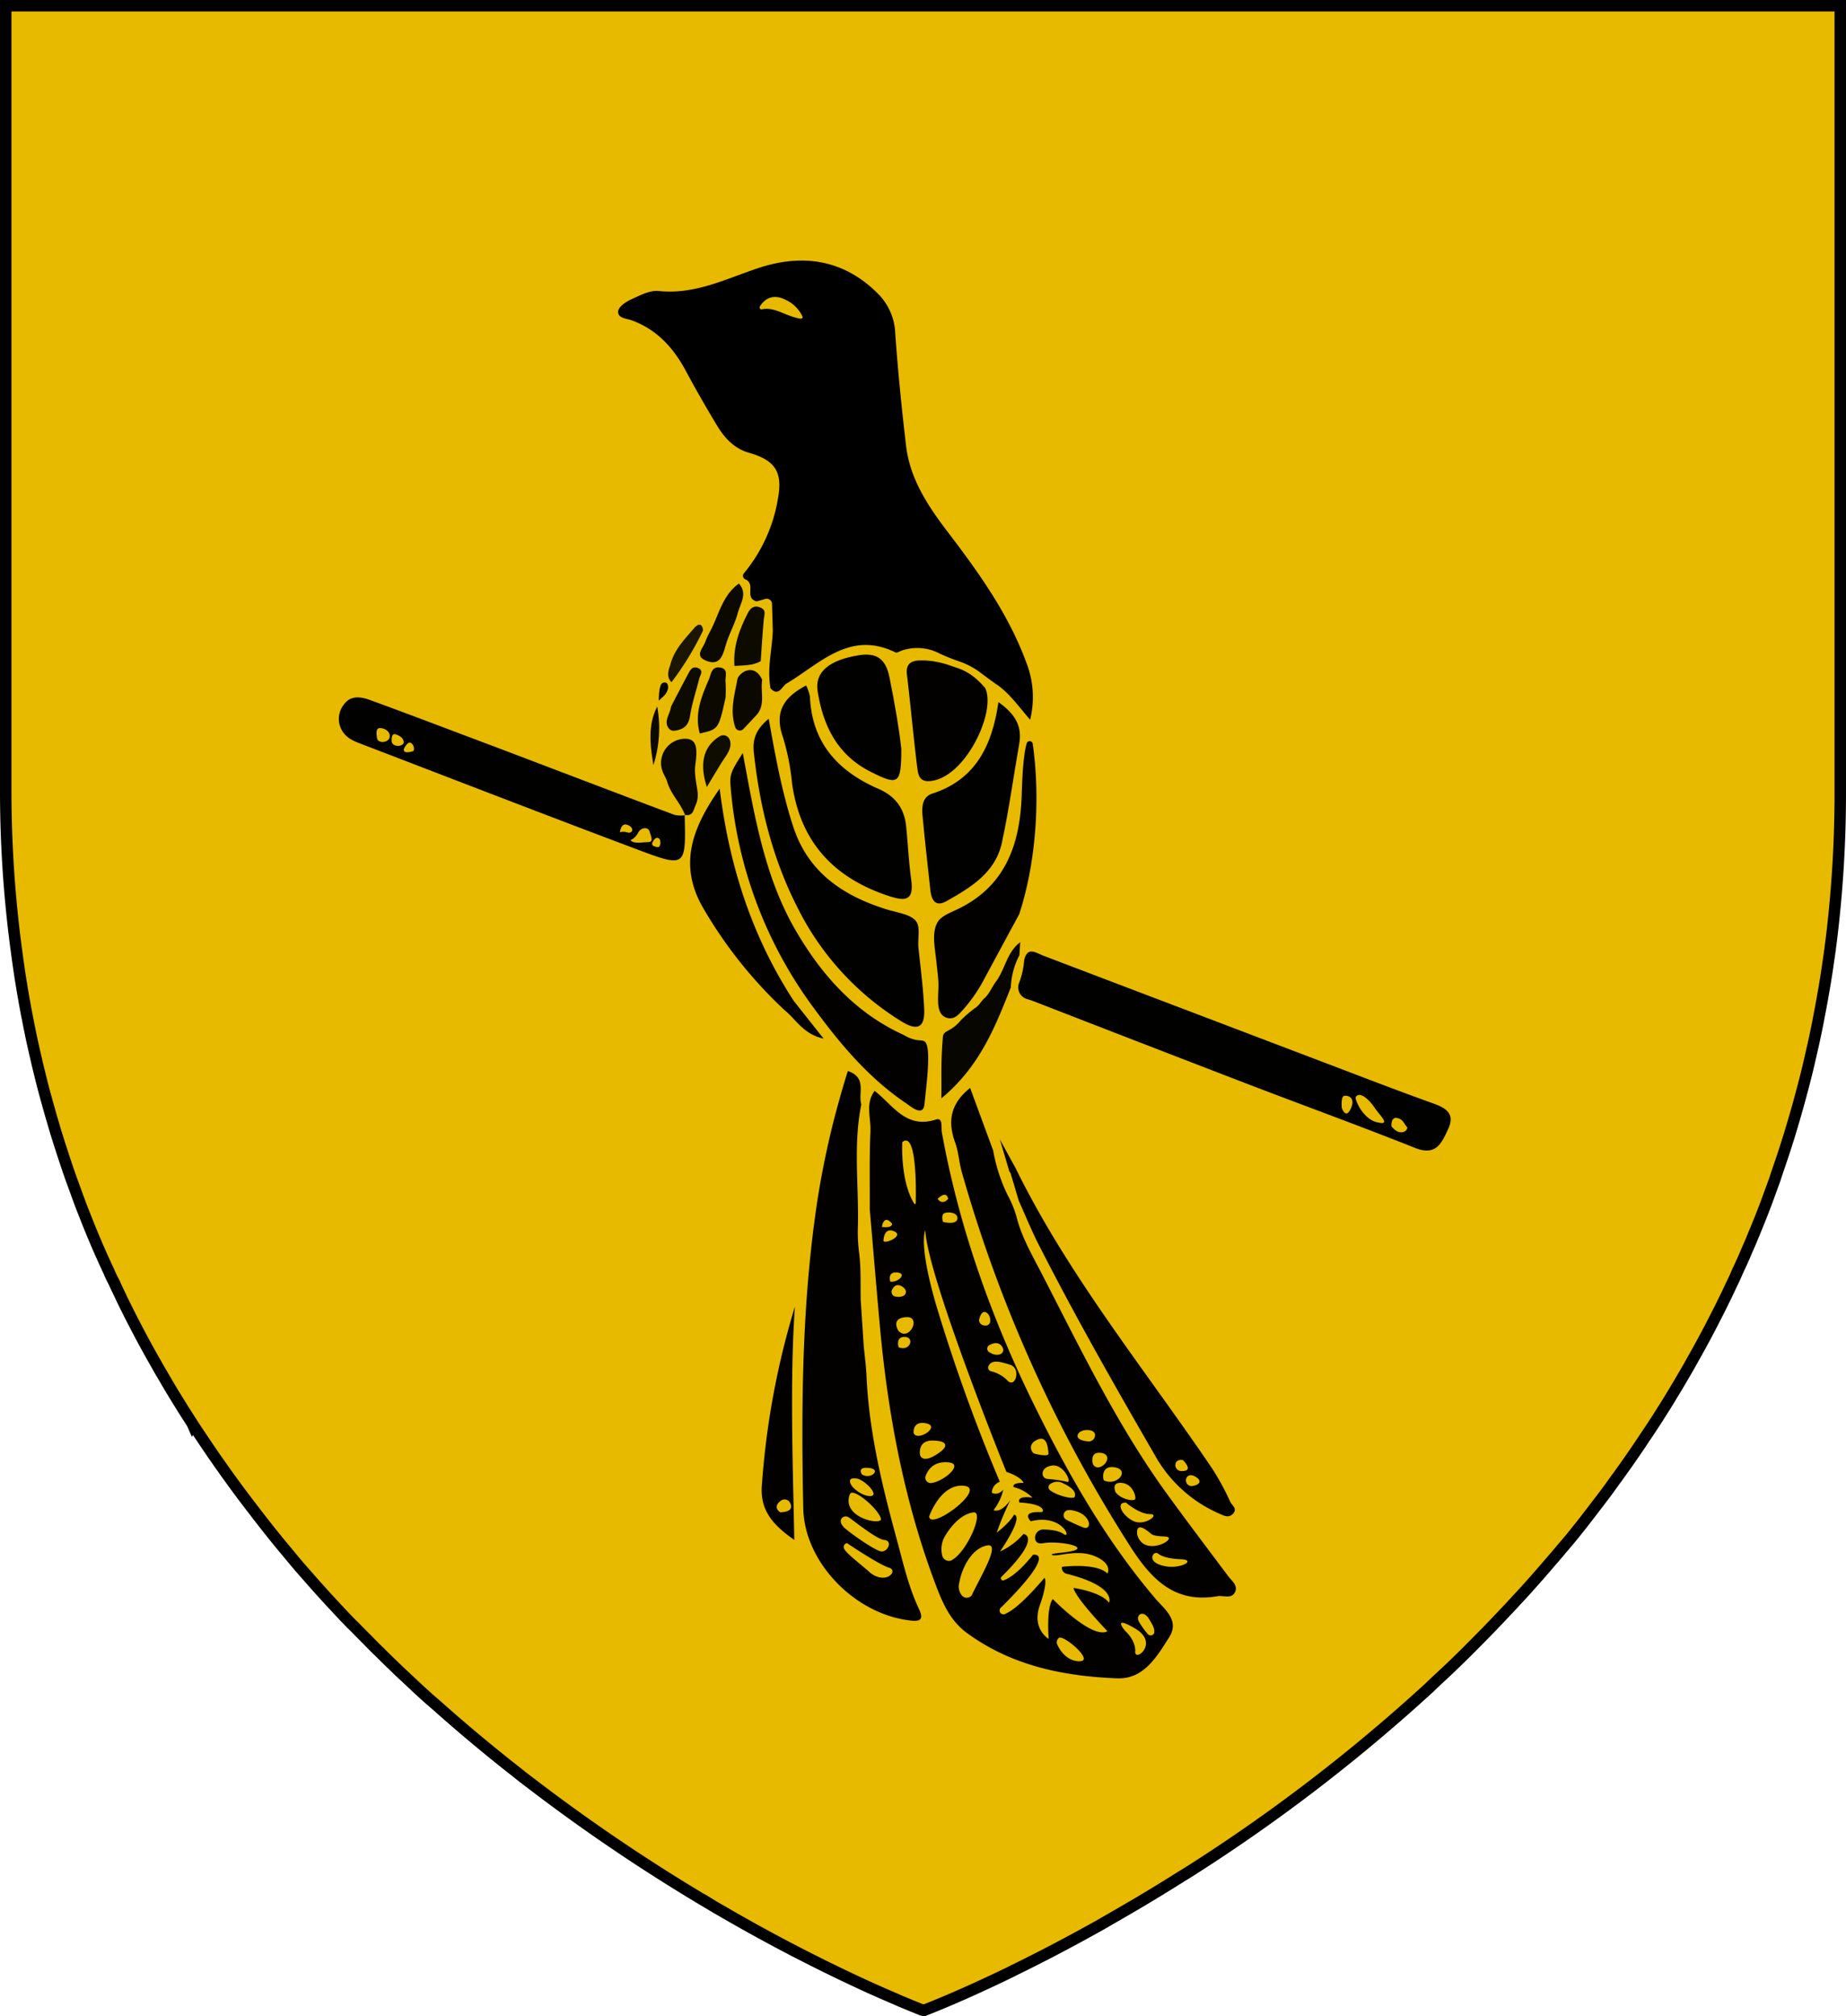 <svg xmlns="http://www.w3.org/2000/svg" viewBox="0 0 483 527.48"><defs><style>.cls-1{fill:#e7ba00;}.cls-2{fill:#020100;}.cls-3{fill:#010000;}.cls-4{fill:#010100;}.cls-5{fill:#020200;}.cls-6{fill:#080600;}.cls-7{fill:#0b0900;}.cls-8{fill:#0a0800;}.cls-9{fill:#0d0a00;}.cls-10{fill:#0f0c00;}.cls-11{fill:#1b1600;}.cls-12{fill:#0d0b00;}.cls-13{fill:none;stroke:#000;stroke-width:3px;}</style></defs><title>House Baelish</title><g id="Layer_2" data-name="Layer 2"><path class="cls-1" d="M927,122.76V328.6a314.37,314.37,0,0,1-2.28,38c-.11.93-.24,1.86-.36,2.79s-.24,1.86-.39,2.79q-.7,5.05-1.61,10c-.07.44-.15.87-.23,1.31-.15.8-.29,1.6-.45,2.39s-.34,1.8-.51,2.69l-.45,2.22-.24,1.16c-.15.71-.3,1.44-.47,2.15q-.8,3.55-1.61,7l-.58,2.32-.52,2q-1.52,5.88-3.27,11.61c-.29,1-.59,1.94-.9,2.92l-.6,1.88c-.19.63-.39,1.25-.6,1.86l-1.1,3.26c-.37,1.09-.68,2-1,3-.47,1.28-.92,2.55-1.39,3.81-.36,1-.73,2-1.11,3l-.19.49c-.43,1.14-.87,2.25-1.32,3.37s-.87,2.16-1.32,3.19a3.35,3.35,0,0,1-.18.42c-.4,1-.8,2-1.25,3s-.75,1.75-1.13,2.62l-.66,1.49c-.47,1.07-.95,2.12-1.44,3.15s-.9,2-1.36,2.93l-1,2.12c-.3.63-.6,1.25-.91,1.88-.63,1.32-1.31,2.64-2,4q-2.53,5-5.19,9.77l-2,3.57-.11.21q-2.13,3.71-4.33,7.33c-.71,1.2-1.46,2.39-2.18,3.54-.1.16-.19.31-.3.46-.55.89-1.12,1.78-1.69,2.66l-.66,1c-.65,1-1.31,2-2,3l-.13.18c-.66,1-1.32,2-2,3l-.45.67q-2.26,3.28-4.54,6.46l-.31.42c-.8,1.07-1.54,2.14-2.31,3.19s-1.66,2.23-2.5,3.32q-2.29,3-4.61,6l-.8,1c-.73.93-1.48,1.85-2.22,2.76L854,526.61l-.57.69L851,530.1q-2.83,3.32-5.72,6.53c-.75.85-1.52,1.69-2.29,2.51l-2.22,2.39q-3,3.19-5.93,6.24-2.76,2.83-5.53,5.59c-.91.91-1.84,1.82-2.76,2.71s-1.85,1.78-2.78,2.67l-2.28,2.11c-.68.65-1.36,1.28-2.05,1.91a448.64,448.64,0,0,1-61.76,47.47c-.86.55-1.73,1.1-2.58,1.6q-6.42,4.07-12.46,7.63l-2.41,1.4-2.36,1.36-2.34,1.35-2.22,1.28c-8.35,4.68-15.91,8.59-22.38,11.76l-1.61.8c-10.63,5.15-18.11,8.22-21,9.35l-.42.18-.61.23-.14.06h-.08l-.23-.1-.21,0-1.07-.42-.55-.23c-.87-.34-2-.8-3.36-1.38l-.47-.18c-1.76-.8-3.88-1.67-6.33-2.77l-1.39-.61a443.16,443.16,0,0,1-39.74-20.6c-.8-.45-1.61-.92-2.36-1.38a473.14,473.14,0,0,1-44.78-30l-2.62-2c-1-.75-2-1.52-2.95-2.29l-2.81-2.21c-6.19-4.92-12.43-10.15-18.64-15.69L558.08,566q-2.3-2.05-4.59-4.2l-1.67-1.57L550,558.54l-2-1.94c-1.12-1.07-2.24-2.16-3.34-3.26-.84-.8-1.69-1.67-2.52-2.51l-.24-.26q-1.25-1.25-2.5-2.51c-.66-.68-1.32-1.36-2-2l-2-2.07-.13-.15-2.1-2.24q-3.36-3.61-6.66-7.36c-.68-.8-1.36-1.55-2-2.35-.57-.65-1.12-1.28-1.66-1.94l-2-2.39q-4.26-5.11-8.39-10.48-1.13-1.45-2.24-2.92c-1.89-2.47-3.73-5-5.57-7.55l-1.68-2.39c-.13-.16-.24-.34-.36-.5-.59-.85-1.19-1.7-1.77-2.55-.95-1.38-1.89-2.77-2.82-4.17q-1.11-1.64-2.18-3.31l-.15-.24-2.22-3.47c-.07-.13-.15-.24-.22-.37-.71-1.14-1.41-2.27-2.1-3.4s-1.49-2.46-2.21-3.7-1.44-2.39-2.13-3.67q-4.6-8-8.77-16.47c-.35-.69-.69-1.38-1-2.08-.22-.44-.44-.89-.65-1.35-.43-.87-.8-1.75-1.25-2.63a27.17,27.17,0,0,1-1.15-2.47l-.23-.48c-.26-.58-.52-1.16-.8-1.75l-.26-.57c-.26-.58-.52-1.18-.8-1.77q-1.44-3.26-2.78-6.58c-.42-1-.8-2-1.23-3.07-.1-.26-.21-.53-.31-.8-.4-1-.8-2-1.16-3s-.68-1.82-1-2.74l-.23-.65c-.18-.45-.34-.91-.5-1.36q-1-2.69-1.89-5.44c-.21-.6-.4-1.21-.6-1.8-.26-.8-.51-1.54-.75-2.31-.14-.42-.26-.8-.39-1.22-.26-.8-.5-1.6-.75-2.39-.31-1-.61-2.06-.92-3.1-.18-.65-.39-1.28-.57-2-.37-1.28-.74-2.58-1.08-3.89-.19-.68-.37-1.35-.55-2-.13-.5-.26-1-.39-1.51-.32-1.22-.63-2.46-.92-3.7-.18-.7-.35-1.4-.52-2.11-.07-.29-.13-.57-.19-.85-.37-1.55-.71-3.11-1.07-4.69-.26-1.16-.5-2.33-.74-3.5-.14-.71-.29-1.43-.43-2.14s-.32-1.6-.47-2.45a2.13,2.13,0,0,0-.1-.47c-.15-.8-.3-1.64-.45-2.48s-.31-1.84-.47-2.77-.3-1.8-.45-2.71q-.87-5.52-1.56-11.17A314.73,314.73,0,0,1,447,328.58V122.76Z" transform="translate(-445.5 -121.26)"/></g><g id="Layer_5" data-name="Layer 5"><path class="cls-2" d="M653.48,463.12A210.62,210.62,0,0,0,644.83,510c-.45,6.35,2.76,10.14,8.5,14.15C652.93,504.1,652.16,482.16,653.48,463.12Zm-3.81,53.8s-2.26-1.29.18-3.07a1.61,1.61,0,0,1,2.32.5C652.77,515.41,652.88,516.77,649.67,516.92Z" transform="translate(-445.5 -121.26)"/><path class="cls-2" d="M710.92,429.24l-.39-.73a1.2,1.2,0,0,1,.17-.21A5.85,5.85,0,0,0,710.92,429.24Z" transform="translate(-445.5 -121.26)"/><path d="M617.88,304.56s-.07-4.21,1-4.62,1.44.26,1.43,1.26a3.83,3.83,0,0,1-1.35,2.35Z" transform="translate(-445.5 -121.26)"/><path d="M714.12,294.84c-4.63-12.74-12.41-23.6-20.53-34.25-5.17-6.77-9.92-13.83-11-22.54-1.16-9.89-2.17-19.8-2.86-29.73a15.43,15.43,0,0,0-4.7-10.4c-9-8.93-19.8-10.27-31.1-6.53-8.56,2.84-16.58,7-26.07,6-2.32-.25-4.92,1.17-7.23,2.21-1.35.61-3.19,1.84-3.37,3-.29,1.92,2.18,2,3.48,2.45,6.7,2.44,11,7.26,14.27,13.36,2.59,4.85,5.35,9.62,8.19,14.34,2,3.27,4.57,5.95,8.38,7,6.64,1.92,8.74,4.93,7.5,11.76a41,41,0,0,1-8.94,19.74,1,1,0,0,0,.4,1.59c2.84,1.25-.4,4.83,2.91,5.75.07,0,1.24-.33,2.29-.63a1.39,1.39,0,0,1,1.76,1.29l.2,7.09c-.25,5.59-1.5,9.5-.61,15,2.19,2.31,3-.53,4.2-1.25,8.8-5.24,16.55-14,28.53-8.14.38.19,1.09-.31,1.64-.49a12.56,12.56,0,0,1,9.86.77,51,51,0,0,0,5.21,2.09,19.5,19.5,0,0,1,5.41,2.86c1.33,1,2.68,2,4.09,3,3.39,2.19,5.81,5.7,9,9.38A24.6,24.6,0,0,0,714.12,294.84Zm-59.25-90.21c-4-.69-6.54-3.13-10-2.45a.5.5,0,0,1-.55-.74c.89-1.46,3-3.69,6.84-1.69a8.94,8.94,0,0,1,4.29,4.29C655.64,204.4,655.28,204.7,654.87,204.63Z" transform="translate(-445.5 -121.26)"/><path class="cls-2" d="M747.75,539.42c-13-15.28-22.8-32.59-31.57-50.38-11.23-22.78-19.78-46.66-24.3-71.81l0-.23c-.11-1.21.27-3.41-1.53-2.83-7.85,2.52-11.22-3.82-16-7.51-2.45,3.22-1,6.89-1.1,10.34a2.43,2.43,0,0,1,0,.27c-.31,6.78-.14,13.58-.18,20.38.86,9.92,1.68,19.84,2.57,29.75,2.09,23.38,6.33,46.32,14.63,68.34,1.78,4.73,3.78,9.48,8.17,12.71,11.75,8.63,25.36,11.36,39.41,11.91h.45c6.6,0,10-5.83,13.16-10.83C754.19,545.13,750.15,542.26,747.75,539.42Zm-18.81-18.54c-1.44-.55-3.25-1.41-4.41-2a1.34,1.34,0,0,1,.38-2.52,5.17,5.17,0,0,1,1.9.21C731.12,517.74,731.25,521.75,728.94,520.88Zm-2.25-8c-.27.74-4.76-.33-6.5-1.78a1,1,0,0,1,0-1.51,3.17,3.17,0,0,1,3.58-.21C726.69,510.75,727,512,726.69,512.88Zm-2-3.94a33.92,33.92,0,0,0-5.12-.75c-1.77-.17-2-3.07,1.19-3.5S726,509.38,724.74,508.94ZM717,497.88c2.62-1.13,2.69,2.56,2.84,3.62s-3.68.1-3.84,0C715.25,501,714.38,499,717,497.88Zm-7.92-15.46a8.9,8.9,0,0,0-4.32-2.41,1,1,0,0,1-.66-1.3c.86-1.9,3.22-1.17,5.73-.38C712.75,479.25,711.17,484.67,709.08,482.42Zm-1.5-9c1.38,1.69-.81,3.26-3.31,1.56a1.06,1.06,0,0,1,.1-1.81C705.34,472.64,706.67,472.28,707.58,473.39Zm-5.85-7.13c.27-1,.8-2.14,1.77-1.68,1.4.67,1.82,4.07-.81,3.35A1.36,1.36,0,0,1,701.73,466.26ZM696,439.79c.17,1.38-1.58,1.71-3.79,1.13,0,0-.54-1.84.37-2.25S695.83,438.42,696,439.79Zm-2.42-4.87s-1.41,1.83-2.75,0C690.83,434.92,693.08,432.5,693.58,434.92Zm-12-14.84c3.8-3.2,3.61,12.62,3.52,16a.21.21,0,0,1-.38.11C681,430.28,681.58,420.08,681.58,420.08Zm-2.66,21.34s.15,1.23-2.67.83C676.25,442.25,676.67,438.75,678.92,441.42Zm-2.25,4.33s.08-3.58,2.83-2.33S676.42,447.06,676.67,445.75Zm3.57,8.42c2.68.25.32,2.66-1.79,2.41C678.45,456.58,677.56,453.92,680.24,454.17Zm-1.38,4.61c.41-.89,1.19-1.77,2.58-1,2.09,1.24,1,3.25-1.72,2.68A1.24,1.24,0,0,1,678.86,458.78Zm1.78,15s-.94-2.83,1.63-2.75S683.69,474.92,680.64,473.75Zm0-4.25s-2.33-3.33,1.89-3.67S683.44,472.33,680.64,469.5Zm3.9,26.62s-.35-3.34,3.4-2.48S685.33,498.62,684.54,496.12Zm1.71,5.88s-.87-3.94,3.31-3.88,3.56,1.63,2.38,2.63S687.19,504.25,686.25,502Zm1.44,5.4c.51-1.46,1.94-3.9,5.87-3.59,4.48.35-1.38,5.21-4.51,5.42A1.39,1.39,0,0,1,687.69,507.4Zm.93,10.56s2.94-8.65,9.13-8S688.8,521.89,688.62,518Zm6,11.43a1.8,1.8,0,0,1-2.6-1.22,6.82,6.82,0,0,1,.4-4.42c1.31-2.56,4.37-6.48,7.81-6.83C703.06,516.62,698.54,527.27,694.58,529.39Zm5.3,8.93a1.65,1.65,0,0,1-2.65.43,3.65,3.65,0,0,1-.79-3.37c.68-4.07,3.37-9.13,7.31-9.82C707.35,524.93,702.41,533.13,699.88,538.32Zm28,17.56c-4.26-.13-5.88-4.63-5.88-4.63a1.55,1.55,0,0,1,.5-1.5C723.74,548.83,732.12,556,727.88,555.88Zm7.79-15.3c-2.09-2.91-9.34-3.91-9.34-3.91.67,2.83,8.9,11.33,8.9,11.33-4,2.2-14.31-8.42-14.31-8.42-1.75,2.25-1.08,10.42-1.08,10.42s-4.51-2.58-2.3-8.83,1.21-7.14,1.21-7.14c-5.34,6.25-8.41,8.64-10.17,9.38a1,1,0,0,1-1.13-1.68c15.11-15,8.3-13.73,8.3-13.73-3.6,4.45-6.07,6.07-7.55,6.63a.57.57,0,0,1-.58-1c10.68-10.54,5.63-11.08,5.63-11.08a18,18,0,0,1-6.13,4.59c6.64-9.9,3.63-9.6,3.63-9.6-1,2-4.5,4.67-4.5,4.67a72.13,72.13,0,0,1,3.57-8.51c-2.58,3.63-4.4,2.62-4.4,2.62A13.7,13.7,0,0,0,708,511c-1.57,1.78-3,.77-3,.77a3.18,3.18,0,0,1,2.1-2.84,458.19,458.19,0,0,1-16.7-46.38c-4.67-16.16-2.8-19.43-2.8-19.43.54,12.07,21.21,63.21,21.21,63.21,4,1.36,4.5,2.87,4.5,2.87-3.33,0-2.58,1.12-2.58,1.12a10.68,10.68,0,0,1,4.92,2.77c-4.42-.63-3.42,1.26-3.42,1.26,4.89.3,6,1.33,6.14,2a.45.45,0,0,1-.48.53c-5.5-.27-2.68,2.38-2.68,2.38,8.24-2.06,10.85,4.9,8.56,3.32-1.36-.93-3.63-1.14-5.26-1.16a2.13,2.13,0,0,0-2.14,2.59c.19.7.71,1.21,2,1,3.09-.58,9.49.33,9,1.42s-7.75,1.08-6.58,1.66,6.58-1.66,11.25.34,3.23,4.5,3.23,4.5c-3-2.92-11.92-1.74-11.92-1.74a1.61,1.61,0,0,0,1.27,1.82C737.83,536.33,735.67,540.58,735.67,540.58Zm6.83,12.73c.12-3-2.62-5.37-2.62-5.37s-3.76-4.38,2.62-.63S742.38,556.31,742.5,553.31Zm5-5a1,1,0,0,1-1.76.4,22.75,22.75,0,0,1-2.28-3.2c-.94-1.75,1.06-3.25,2.62-.75C747.1,546.41,747.67,547.4,747.48,548.3Z" transform="translate(-445.5 -121.26)"/><path class="cls-3" d="M670.77,451.93v0s0,0,0,0,0,0,0,0Z" transform="translate(-445.5 -121.26)"/><path class="cls-2" d="M686,542.32c-2.74-5.72-4.12-11.89-5.78-18-3.87-14.16-7.35-28.4-8-43.1-.12-2.53-.44-5.05-.71-7.58l-.81-12.27c-.09-4.21.11-7.74-.36-11.92a45.59,45.59,0,0,1-.41-6c.34-8.81-.68-17.67,0-26.47a56.33,56.33,0,0,1,.93-6.78c-.91-2.87,1.6-7-3.53-8.74Q664.91,409.21,663,417c-1.58,6.63-2.9,13.29-3.88,20-3.81,26.13-4,52.51-3.45,78.86.28,14,13.22,27.43,27.54,29.31C685.5,545.47,687.5,545.57,686,542.32Zm-13.05-37c3.34.42.23,3.17-1.92,1.67C671,507,669.58,504.92,672.91,505.33Zm-3.33,2.75c2.17.34,6.09,4.5,3.67,4.59s-4.67-2.34-4.67-2.34C667.59,509,667.42,507.75,669.58,508.08Zm-1.7,4.07c.7-1.82,7.46,3.88,8.07,6.47C676.39,520.48,665.46,518.39,667.88,512.15Zm-.35,6.08c2.42,1.79,7.55,5.79,9.22,5.92,2.42.18,1,3.27-.79,3-1.46-.2-7.47-4.3-9.76-6.33l0-.05-.21-.24,0,0C664.51,518.67,666.49,517.46,667.53,518.23Zm5.38,14.27c-4.33-3.67-6.33-5.17-6.66-6.25a1,1,0,0,1,.83-1.25s8.41,5.67,11,6.42S677.24,536.17,672.91,532.5Z" transform="translate(-445.5 -121.26)"/><path class="cls-2" d="M766.8,533.55c-5.31-7.09-10.66-14.15-15.86-21.31-13.15-18.1-22.79-38.21-33-58-2.39-4.62-5.09-9.26-6.41-14.41a26.74,26.74,0,0,0-2.39-5.9,44.39,44.39,0,0,1-3.79-11.7c-.65-1.75-1.29-3.5-1.94-5.26l-4.08-11.08c-4.14,3.3-5.46,6.94-4.78,11.08a17.16,17.16,0,0,0,.86,3.2c.88,2.38,1,5,1.67,7.48a367,367,0,0,0,44.17,98.22c5.49,8.56,11.59,14.95,22.78,13,1.62-.29,3.84.89,4.69-1.26C769.36,536,767.74,534.8,766.8,533.55Zm-39.3-36.93c.56-1.62,4.44-1.68,4.5,0a1.63,1.63,0,0,1-1.57,1.76S726.94,498.25,727.5,496.62Zm3.86,7.31c-.18-1.18-.06-2.89,2.26-2.55,2.81.4,1.46,3.26-.5,3.75A1.44,1.44,0,0,1,731.36,503.93Zm3,4.63c-.29-.13-.93-4.15,2.94-3.39S737.81,510.19,734.31,508.56Zm3,3s-1.2-2.6,1.68-2.33,3.82,3.71,3.45,4.27S738.81,513.62,737.31,511.56Zm2.75,2.82s3.44,3,6.25,3-1.19,3.06-4.06,1.93S737.12,514.31,740.06,514.38Zm2.92,8.18s-.42-2.68,1.9-1.31,1.18,1.82,5.37,2S744.58,529.19,743,522.56Zm7.58,8.5c-3.41-.57-4.13-2.07-3.29-3.18a.89.89,0,0,1,1.27-.11c.86.7,2.74,1.3,5.77,1.42C758.66,529.35,754.57,531.73,750.56,531.06Z" transform="translate(-445.5 -121.26)"/><path class="cls-4" d="M820.37,409.9c-9.63-3.45-19.16-7.15-28.72-10.78Q755,385.19,718.41,371.26c-1.85-.71-4.12-2.5-4.94,1.23a20.74,20.74,0,0,1-1.26,5.75,3.19,3.19,0,0,0,2,4.4c.47.14.94.26,1.36.43q28.3,11,56.66,21.91c14.5,5.56,29.09,10.85,43.5,16.6,5.56,2.22,7-1.32,8.71-5C826.26,412.56,823.81,411.13,820.37,409.9Zm-21.45,1.43c-1.34,2.88-2.34-.21-2.34-.21s-.33-3,.67-3.16S800.25,408.46,798.92,411.33Zm6.87,3.54c-3.83-.91-5.82-6.09-5.58-6.54.87-1.63,3.29.29,4.87,2.63S809.62,415.79,805.79,414.87Zm3.83,1.17c-.1-.13-.25-2.58,1.38-2.29s1.92,1.63,2.58,2.29S812.08,419,809.62,416Z" transform="translate(-445.5 -121.26)"/><path class="cls-4" d="M624.64,334.56a8,8,0,0,1-2.69-.12c-15.84-5.94-31.65-12-47.47-18-10.68-4-21.35-8.09-32.06-12-2.45-.91-5.21-1.38-7,1.22a6,6,0,0,0-.12,7.2c1.32,1.89,3.49,2.56,5.49,3.33,23.88,9.17,47.73,18.4,71.68,27.4C624.91,348.26,625,348.07,624.64,334.56Zm-80.42-19.9s-.66-2.69.44-2.88,3,.69,2.81,2.22S544.78,315.84,544.22,314.66Zm3.78.72s-.31-2.41,1-2,2.19,1.18,2.13,2.15S548.52,316.92,548,315.38Zm5.5,2.43c-.53.13-2.43.72-2.34-.5,0-.18,1.06-2.31,1.93-1.65S554,317.69,553.5,317.81ZM607.71,339s.21-2.38,1.71-2,1.91,1.58,1.12,2S609.42,338.58,607.71,339Zm7.37,2.58c-1.54,0-3.71.54-4.62-.5a4.21,4.21,0,0,0,2-1.94c.7-1.43,2.62-1.64,3-.35S616.62,341.58,615.08,341.58Zm2.89,1.17c-.26.28-.95.07-1.45-.15a.65.65,0,0,1-.33-.87c.27-.58.75-1.35,1.35-1.27C618.5,340.58,618.4,342.29,618,342.75Z" transform="translate(-445.5 -121.26)"/><polygon class="cls-4" points="179.27 213.3 179.14 213.3 179.14 213.19 179.27 213.3"/><path class="cls-4" d="M646.63,309.31c1.78,10,3.49,19.27,6.43,28.27,3.92,12,13.11,18,24.1,21.5,3,.94,6.64,1.37,8,3.17,1.26,1.63.39,4.54.66,7.08.57,5.28,1.24,10.55,1.49,15.85.21,4.38-1.27,6.16-5.84,3.37A73.46,73.46,0,0,1,654,358.38c-6.36-12.56-9.74-26.12-11.25-40.15C642.37,314.78,643.18,312.15,646.63,309.31Z" transform="translate(-445.5 -121.26)"/><path class="cls-4" d="M656.42,300.6a11.41,11.41,0,0,1,1,2.92c.51,12.1,7.37,19.53,17.88,24.1,4.49,1.95,6.82,5.13,7.29,9.84s.7,9.41,1.34,14.08c.77,5.65-1.88,5.46-6,4.1-14.39-4.78-23.11-14.24-25.2-29.52A61,61,0,0,0,650.32,314C648,307.36,650.75,303.58,656.42,300.6Z" transform="translate(-445.5 -121.26)"/><path class="cls-2" d="M639.85,318.28c3.05,16.3,5.63,32.19,13.7,46.17,6.75,11.68,15.58,21.74,28.32,27.54,4.13,2.45,5.29.58,6.07,2.51,1.07,2.69-.19,11.81-.55,15.62-.33,3.45-3.49.68-4.82-.22-9.6-6.48-17-15.21-23.77-24.41a112.51,112.51,0,0,1-22.12-58.17C636.39,324.09,636.55,323.36,639.85,318.28Z" transform="translate(-445.5 -121.26)"/><path class="cls-5" d="M709.92,428.24l-.39-.73a1.2,1.2,0,0,1,.17-.21A5.85,5.85,0,0,0,709.92,428.24Z" transform="translate(-445.5 -121.26)"/><path class="cls-4" d="M706.74,304.95c4.23,3,6.26,6.17,5.45,10.82-1.53,8.67-2.7,17.42-4.56,26-1.7,7.81-8.15,11.68-14.52,15.27-2.78,1.56-3.9-.23-4.18-2.85-.7-6.6-1.48-13.2-2.08-19.81-.2-2.19.09-4.69,2.52-5.47C700.71,325.26,705.09,316.41,706.74,304.95Z" transform="translate(-445.5 -121.26)"/><path class="cls-2" d="M712.18,360.42q-4.61,8.52-9.21,17.06a39.86,39.86,0,0,1-6.32,8.85c-1.05,1.09-2.21,1.75-3.72,1.1-2.89-1.24-1.74-6-1.9-9.21-.09-1.76-.35-3.51-.52-5.27-.38-3.74-1.33-7.72.36-10.51,1-1.67,3.69-2.53,6.05-3.74,11.84-6.07,15.49-16.89,15.9-29.38.11-3.16.29-10.05,1.31-13.58a.81.81,0,0,1,1.58.11C717.74,330.1,716.61,346.84,712.18,360.42Z" transform="translate(-445.5 -121.26)"/><path class="cls-4" d="M681.32,317.17c0,9.31-.77,9.64-7.9,6.07-8.82-4.41-12.59-12.07-14-21.22-.75-5,3.1-8.05,10.64-9.31,4.8-.8,7.2.9,8.18,5.82C679.6,305.27,680.77,312,681.32,317.17Z" transform="translate(-445.5 -121.26)"/><path class="cls-2" d="M661,393c-5.36-1.2-7.24-5.07-10.21-7.45a116.23,116.23,0,0,1-21.49-27.05c-6.26-11.09-2.7-20.63,4.5-30.91,2.53,20.54,8.57,38.9,19.38,55.53Z" transform="translate(-445.5 -121.26)"/><path class="cls-2" d="M688.49,325.63c-2.65.09-2.77-2.08-3-3.55-1-8.11-1.73-16.27-2.7-24.4-.33-2.76,1.16-3.56,3.34-3.64h1a23.08,23.08,0,0,1,7.08,1.38c2.52.88,5.24,1.4,9.05,5.84C706.32,307.48,697.82,325.3,688.49,325.63Z" transform="translate(-445.5 -121.26)"/><path class="cls-6" d="M712.44,367.77c-.07,1.14-.14,2.27-.22,3.4a20,20,0,0,0-2.25,8.45c-4.1,10.34-8.15,20.72-18.17,29,.09-6-.17-9,.39-16,.16-2,2-1.14,4.75-4.48a32.85,32.85,0,0,1,4.12-3.47c.78-.63,1.24-1.57,2-2.24,1.35-1.2,2-3,3.06-4.41C708.51,374.83,708.93,370.35,712.44,367.77Z" transform="translate(-445.5 -121.26)"/><path class="cls-7" d="M618.86,323.07a6.32,6.32,0,0,1,6.24-8.52c2.51.18,3,2.16,2.34,6.73-.35,2.53.31,4.93.6,7.35a6.32,6.32,0,0,1-.55,3.3c-.55,1.25-.66,2.95-2.85,2.52l.12.11c-1.13-3.12-3.72-5.48-4.67-8.69a7.16,7.16,0,0,0-.59-1.43A11.49,11.49,0,0,1,618.86,323.07Z" transform="translate(-445.5 -121.26)"/><path class="cls-7" d="M638.83,273.94c2.37,2.62.36,5.2-.28,7.65-.73,2.8-2.22,5.39-3.07,8.16s-1.43,5.87-5.19,4.38c-3.1-1.23-1-3.08-.31-4.81a21.38,21.38,0,0,1,1.17-2.6C633.56,282.38,634.4,277.08,638.83,273.94Z" transform="translate(-445.5 -121.26)"/><path class="cls-8" d="M644.93,299.12c-.54,3.08,1,6.63-1.64,9.37L640,312a1.27,1.27,0,0,1-2.12-.48c-1.48-4.36-.15-8.59.56-12.53C638.71,297.45,642.73,294.34,644.93,299.12Z" transform="translate(-445.5 -121.26)"/><path class="cls-9" d="M637.67,295.49c-.39-5,1.27-9.54,3.53-13.9.73-1.41,1.77-2.06,3.32-1.36s.94,1.83.83,3c-.33,3.65-.55,7.31-.81,11C642.42,295.47,640,295.31,637.67,295.49Z" transform="translate(-445.5 -121.26)"/><path class="cls-10" d="M630.44,327.17q-3-9.43,3.42-13.3a1.77,1.77,0,0,1,2.54.87c.84,2.22-.86,4.09-2.08,6C633,322.9,631.73,325,630.44,327.17Z" transform="translate(-445.5 -121.26)"/><path class="cls-11" d="M629.46,286.19a77.27,77.27,0,0,1-8.27,13.56c-1.37-1.41-.84-3-.32-4.5,1-4,3.79-6.81,6.35-9.76C628.14,284.43,629.26,284.22,629.46,286.19Z" transform="translate(-445.5 -121.26)"/><path class="cls-7" d="M617.46,306.1a31.61,31.61,0,0,1-1,15.33C615.63,316.24,614.93,311.07,617.46,306.1Z" transform="translate(-445.5 -121.26)"/><path class="cls-5" d="M709.92,428.24l-.39-.73a1.2,1.2,0,0,1,.17-.21A5.85,5.85,0,0,0,709.92,428.24Z" transform="translate(-445.5 -121.26)"/><path class="cls-7" d="M635.33,303.82c-1.83,8.24-1.83,8.24-6.73,9.34-1.45-5.1.44-9.65,2.37-14.14.55-1.28.68-3.44,2.88-3.13,2.41.35,1.31,2.43,1.48,3.79a31.32,31.32,0,0,1,0,4.12Z" transform="translate(-445.5 -121.26)"/><path class="cls-12" d="M620.57,311.92c-1.54-1.81.15-3.68.45-5.52a1.66,1.66,0,0,1,.16-.51c1.41-2.7,2.82-5.4,4.25-8.09.55-1,1.07-2.33,2.57-1.81,1.78.62.68,1.88.43,2.91-.81,3.23-1.88,6.42-2.39,9.69-.42,2.71-1.92,3.58-4.05,3.84A1.59,1.59,0,0,1,620.57,311.92Z" transform="translate(-445.5 -121.26)"/><path class="cls-2" d="M767.4,514.19a67.05,67.05,0,0,0-4.8-8.82c-17.55-25.86-37.45-50.18-51.34-78.43l-4.14-7.56,2.41,8.13a1.2,1.2,0,0,1,.17-.21,5.85,5.85,0,0,0,.22.94q1.08,3.59,2.14,7.17c1.78,3.94,3.41,8,5.37,11.79,9.46,18.58,19.78,36.69,30.21,54.73a35.49,35.49,0,0,0,16.71,15.26c1.27.55,2.6,1.37,3.79.07S767.82,515.08,767.4,514.19Zm-12.85-8.07a1.55,1.55,0,0,1-1.42-2.11c.24-.53.77-.93,1.87-.76C755,503.25,758.18,506.28,754.55,506.12Zm3,3.92a1.5,1.5,0,0,1-1.44-2.4c.43-.49,1.17-.71,2.4.11C760.22,508.85,759,509.84,757.6,510Z" transform="translate(-445.5 -121.26)"/></g><g id="Layer_6" data-name="Layer 6"><path class="cls-2" d="M666.2,520.84l-.08-.08a3,3,0,0,1-.8-.92l.61.69,0,0,.21.24Z" transform="translate(-445.5 -121.26)"/></g><g id="Layer_3" data-name="Layer 3"><path class="cls-13" d="M927,122.76V328.6a313.88,313.88,0,0,1-2.28,38c-.11.93-.24,1.86-.36,2.79,0,.2,0,.4-.08.59-.09.74-.19,1.47-.31,2.2-.46,3.37-1,6.69-1.6,10-.07.44-.15.87-.23,1.31-.16.8-.29,1.6-.45,2.4s-.34,1.79-.51,2.69l-.45,2.22-.24,1.15c-.15.71-.3,1.44-.46,2.15-.54,2.37-1.07,4.71-1.61,7l-.58,2.32-.52,2q-1.53,5.88-3.27,11.61c-.29,1-.59,1.94-.9,2.92l-.6,1.88c-.2.63-.4,1.24-.61,1.86-.37,1.09-.73,2.17-1.1,3.25s-.68,2-1,3c-.47,1.28-.93,2.56-1.39,3.81-.36,1-.73,2-1.11,3l-.19.5c-.43,1.14-.87,2.25-1.32,3.36s-.87,2.17-1.31,3.2c0,.15-.12.28-.18.42-.4,1-.8,2-1.25,3s-.76,1.75-1.13,2.62l-.66,1.49c-.48,1.07-1,2.11-1.44,3.15s-.9,2-1.36,2.93l-1,2.12c-.29.63-.6,1.25-.91,1.87-.63,1.33-1.31,2.64-2,4q-2.52,5-5.19,9.77l-2,3.57-.12.21c-1.42,2.47-2.86,4.92-4.33,7.33-.71,1.2-1.46,2.4-2.18,3.54-.11.16-.2.32-.3.47-.55.89-1.12,1.78-1.69,2.66l-.65,1c-.65,1-1.31,2-2,3l-.13.18c-.65,1-1.31,2-2,3l-.45.67q-2.25,3.29-4.54,6.46l-.31.43c-.8,1.07-1.54,2.14-2.31,3.19s-1.66,2.23-2.5,3.32c-1.52,2-3.06,4-4.61,6l-.81,1q-1.09,1.39-2.22,2.76L854,526.61l-.57.69c-.8.94-1.6,1.87-2.41,2.8q-2.82,3.32-5.72,6.53c-.75.85-1.52,1.69-2.29,2.51s-1.47,1.6-2.22,2.4q-3,3.2-5.93,6.24-2.76,2.82-5.53,5.59c-.92.91-1.84,1.82-2.76,2.71s-1.85,1.78-2.79,2.66l-2.28,2.12c-.68.65-1.36,1.28-2,1.91a449.24,449.24,0,0,1-61.76,47.47c-.86.55-1.72,1.1-2.57,1.6q-6.43,4.06-12.47,7.63l-2.41,1.4-2.36,1.37-2.33,1.34-2.23,1.29c-8.34,4.68-15.9,8.59-22.38,11.76l-1.6.8c-10.64,5.15-18.12,8.22-21,9.35l-.42.17-.61.24-.14,0h-.08l-.23-.09-.21,0-1.07-.42-.54-.23c-.87-.34-2-.8-3.37-1.38l-.46-.18c-1.76-.8-3.89-1.67-6.33-2.77l-1.39-.61a442.25,442.25,0,0,1-39.75-20.6c-.8-.44-1.6-.92-2.35-1.38a474,474,0,0,1-44.78-30l-2.63-2c-1-.75-2-1.51-2.94-2.29l-2.81-2.21c-6.19-4.92-12.43-10.15-18.64-15.69L558.08,566q-2.31-2.05-4.59-4.2l-1.67-1.57L550,558.54l-2-1.94c-1.12-1.07-2.23-2.17-3.33-3.27-.85-.79-1.69-1.66-2.52-2.5l-.24-.26c-.84-.83-1.67-1.67-2.5-2.51-.66-.68-1.32-1.36-2-2l-2-2.06-.13-.15-2.1-2.25q-3.36-3.6-6.66-7.36c-.68-.79-1.36-1.54-2.05-2.34-.57-.65-1.12-1.29-1.66-1.94q-1-1.2-2-2.4-4.28-5.1-8.39-10.48c-.76-1-1.5-1.93-2.24-2.92-1.89-2.47-3.73-5-5.57-7.55-.55-.8-1.12-1.59-1.68-2.39-.13-.16-.24-.34-.36-.5-.59-.86-1.19-1.7-1.77-2.56-.94-1.38-1.89-2.77-2.81-4.17-.74-1.09-1.47-2.2-2.19-3.31a1,1,0,0,0-.15-.24l-2.22-3.48-.22-.36c-.7-1.14-1.41-2.27-2.1-3.4s-1.49-2.46-2.21-3.71-1.43-2.39-2.13-3.67q-4.61-8-8.77-16.46c-.35-.69-.69-1.38-1-2.09-.22-.44-.44-.88-.65-1.35-.43-.87-.8-1.74-1.25-2.63a25.91,25.91,0,0,1-1.15-2.47l-.23-.48c-.27-.58-.53-1.16-.81-1.75l-.26-.57c-.27-.59-.52-1.19-.8-1.78q-1.44-3.25-2.79-6.57c-.42-1-.8-2-1.23-3.08-.1-.25-.21-.52-.31-.79-.4-1-.8-2-1.16-3s-.69-1.82-1-2.74l-.24-.65c-.17-.44-.33-.91-.49-1.35q-1-2.7-1.9-5.44c-.21-.6-.4-1.2-.6-1.8-.26-.8-.51-1.54-.75-2.32-.14-.41-.27-.8-.4-1.22-.25-.8-.49-1.59-.75-2.39-.31-1-.61-2.06-.92-3.11-.19-.64-.39-1.28-.57-1.95-.37-1.29-.74-2.58-1.09-3.89-.19-.68-.37-1.35-.55-2-.13-.5-.27-1-.4-1.51-.32-1.22-.62-2.45-.92-3.7-.18-.7-.34-1.4-.52-2.11-.07-.28-.13-.56-.19-.85-.37-1.55-.72-3.11-1.07-4.69-.26-1.16-.5-2.33-.74-3.5-.13-.71-.29-1.43-.42-2.14s-.32-1.59-.48-2.45a1.86,1.86,0,0,0-.09-.47c-.16-.8-.3-1.64-.45-2.48s-.32-1.84-.48-2.77-.29-1.8-.45-2.71q-.57-3.7-1.07-7.47c-.17-1.23-.33-2.47-.48-3.71A312.7,312.7,0,0,1,447,328.58V122.76Z" transform="translate(-445.5 -121.26)"/></g></svg>